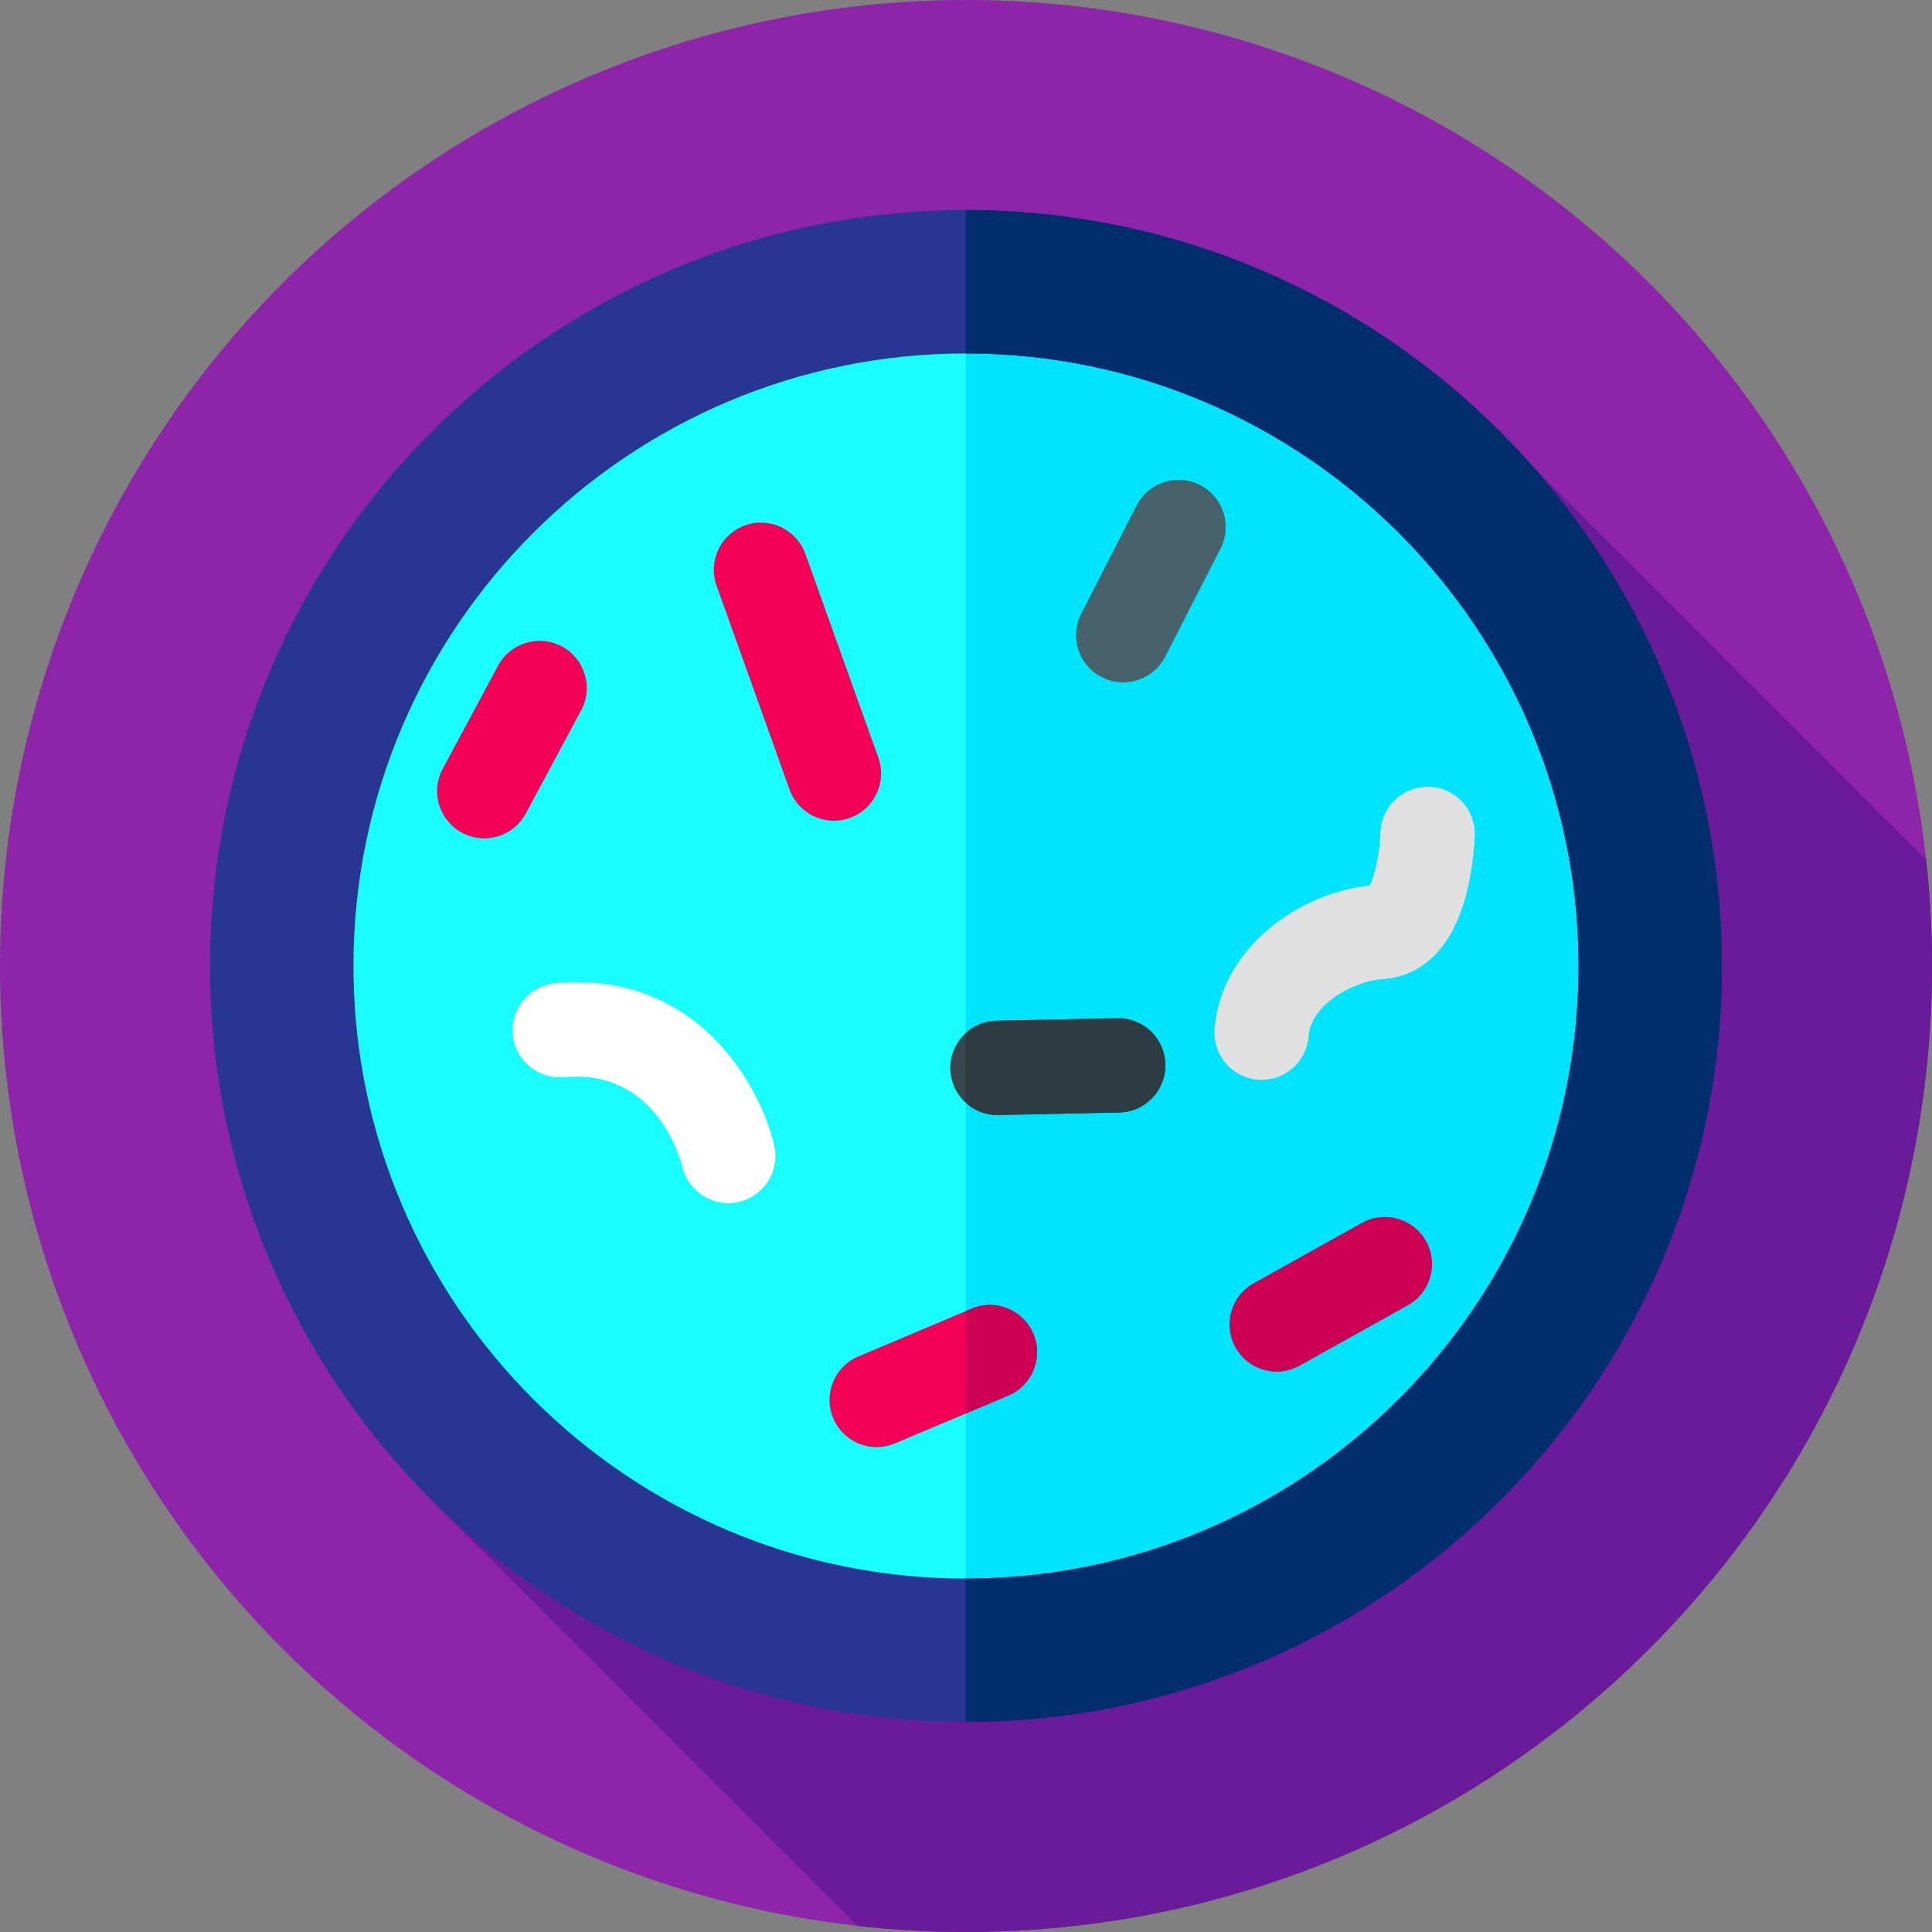 <?xml version="1.0" encoding="iso-8859-1"?>
<!-- Generator: Adobe Illustrator 19.0.0, SVG Export Plug-In . SVG Version: 6.00 Build 0)  -->
<svg version="1.1" id="Capa_1" xmlns="http://www.w3.org/2000/svg" xmlns:xlink="http://www.w3.org/1999/xlink" x="0px" y="0px"
	 viewBox="0 0 512 512" style="enable-background:new 0 0 512 512;" xml:space="preserve">
<rect x="0" y="0" width="512" height="512" fill="#808080" stroke="none"/>
<circle style="fill:#8D24A9;" cx="256" cy="256" r="256"/>
<path style="fill:#6A1B99;" d="M512,256c0-9.519-0.537-18.912-1.549-28.161L406.213,123.601L115.831,398.983l111.398,111.398
	C236.676,511.438,246.272,512,256,512C397.385,512,512,397.385,512,256z"/>
<circle style="fill:#18FEFE;" cx="256" cy="256" r="181.33"/>
<path style="fill:#00E4FE;" d="M256,74.667c-0.016,0-0.032,0.001-0.048,0.001v362.666c0.016,0,0.032,0,0.048,0
	c100.148,0,181.333-81.186,181.333-181.333S356.148,74.667,256,74.667z"/>
<path style="fill:#283592;" d="M256,456.333c-110.464,0-200.333-89.869-200.333-200.333S145.536,55.667,256,55.667
	S456.333,145.536,456.333,256S366.464,456.333,256,456.333z M256,93.667c-89.511,0-162.333,72.822-162.333,162.333
	S166.489,418.333,256,418.333S418.333,345.511,418.333,256S345.511,93.667,256,93.667z"/>
<path style="fill:#002D6B;" d="M256,55.667c-0.016,0-0.032,0-0.048,0v38c0.016,0,0.032,0,0.048,0
	c89.511,0,162.333,72.822,162.333,162.333S345.511,418.333,256,418.333c-0.016,0-0.032,0-0.048,0v38c0.016,0,0.032,0,0.048,0
	c110.464,0,200.333-89.869,200.333-200.333S366.464,55.667,256,55.667z"/>
<path style="fill:#F40057;" d="M221,217.503c-5.131,0-9.94-3.183-11.769-8.29l-19.333-54c-2.327-6.5,1.056-13.655,7.555-15.982
	c6.498-2.328,13.655,1.056,15.982,7.555l19.333,54c2.327,6.5-1.056,13.655-7.555,15.982
	C223.821,217.267,222.399,217.503,221,217.503z"/>
<path style="fill:#E0E0E0;" d="M334.347,286.167c-0.334,0-0.671-0.013-1.01-0.041c-6.881-0.55-12.014-6.575-11.463-13.457
	c1.713-21.428,22.276-36.051,41.11-37.993c1.375-2.659,2.724-9.055,2.854-14.006c0.182-6.901,5.896-12.333,12.825-12.167
	c6.901,0.182,12.348,5.923,12.167,12.825c-0.021,0.794-0.261,7.981-2.23,15.563c-4.896,18.851-16.035,22.244-22.239,22.588
	c-6.433,0.357-18.823,5.886-19.566,15.182C346.271,281.205,340.798,286.167,334.347,286.167z"/>
<path style="fill:#F40057;" d="M232.339,383.503c-4.874,0-9.506-2.869-11.521-7.641c-2.685-6.36,0.293-13.693,6.653-16.378
	l30-12.667c6.36-2.686,13.692,0.293,16.378,6.653c2.685,6.36-0.293,13.693-6.653,16.378l-30,12.667
	C235.608,383.186,233.96,383.503,232.339,383.503z"/>
<path style="fill:#CE0054;" d="M273.849,353.471c-2.686-6.36-10.018-9.339-16.378-6.653l-1.519,0.641v27.137l11.243-4.747
	C273.556,367.164,276.534,359.832,273.849,353.471z"/>
<path style="fill:#FFFFFF;" d="M192.989,318.836c-5.641,0-10.753-3.844-12.137-9.557c-0.687-2.728-7.27-26.062-31.366-23.833
	c-6.876,0.636-12.963-4.42-13.599-11.294c-0.637-6.874,4.42-12.962,11.294-13.599c37.026-3.43,54.122,26.565,57.984,42.905
	c1.588,6.719-2.571,13.452-9.29,15.041C194.909,318.727,193.941,318.836,192.989,318.836z"/>
<path style="fill:#47626B;" d="M297.656,180.836c-1.916,0-3.86-0.441-5.683-1.375c-6.146-3.144-8.579-10.676-5.435-16.821
	l14.667-28.667c3.144-6.146,10.674-8.581,16.821-5.435c6.146,3.144,8.579,10.676,5.435,16.821l-14.667,28.667
	C306.583,178.35,302.2,180.836,297.656,180.836z"/>
<path style="fill:#37474F;" d="M264.328,295.5c-6.783,0-12.35-5.426-12.492-12.24c-0.144-6.902,5.334-12.614,12.237-12.757l32-0.667
	c6.903-0.152,12.614,5.335,12.757,12.237c0.144,6.902-5.334,12.614-12.237,12.757l-32,0.667
	C264.505,295.499,264.417,295.5,264.328,295.5z"/>
<path style="fill:#2C3C42;" d="M296.073,269.836l-32,0.667c-3.134,0.065-5.967,1.287-8.121,3.238v18.515
	c2.221,2.012,5.157,3.244,8.376,3.244c0.088,0,0.177-0.001,0.266-0.003l32-0.667c6.902-0.144,12.381-5.855,12.237-12.757
	C308.688,275.171,302.977,269.684,296.073,269.836z"/>
<path style="fill:#CE0054;" d="M338.345,363.502c-4.384,0-8.638-2.31-10.926-6.41c-3.364-6.028-1.205-13.643,4.823-17.007l28.667-16
	c6.029-3.365,13.643-1.205,17.007,4.823c3.364,6.028,1.205,13.643-4.823,17.007l-28.667,16
	C342.498,362.991,340.406,363.502,338.345,363.502z"/>
<path style="fill:#F40057;" d="M128.323,222.169c-1.995,0-4.019-0.479-5.899-1.488c-6.083-3.264-8.369-10.842-5.104-16.925
	l14.667-27.333c3.265-6.083,10.843-8.368,16.925-5.104c6.083,3.264,8.369,10.842,5.104,16.925l-14.667,27.333
	C137.093,219.779,132.78,222.169,128.323,222.169z"/>
<g>
</g>
<g>
</g>
<g>
</g>
<g>
</g>
<g>
</g>
<g>
</g>
<g>
</g>
<g>
</g>
<g>
</g>
<g>
</g>
<g>
</g>
<g>
</g>
<g>
</g>
<g>
</g>
<g>
</g>
</svg>
